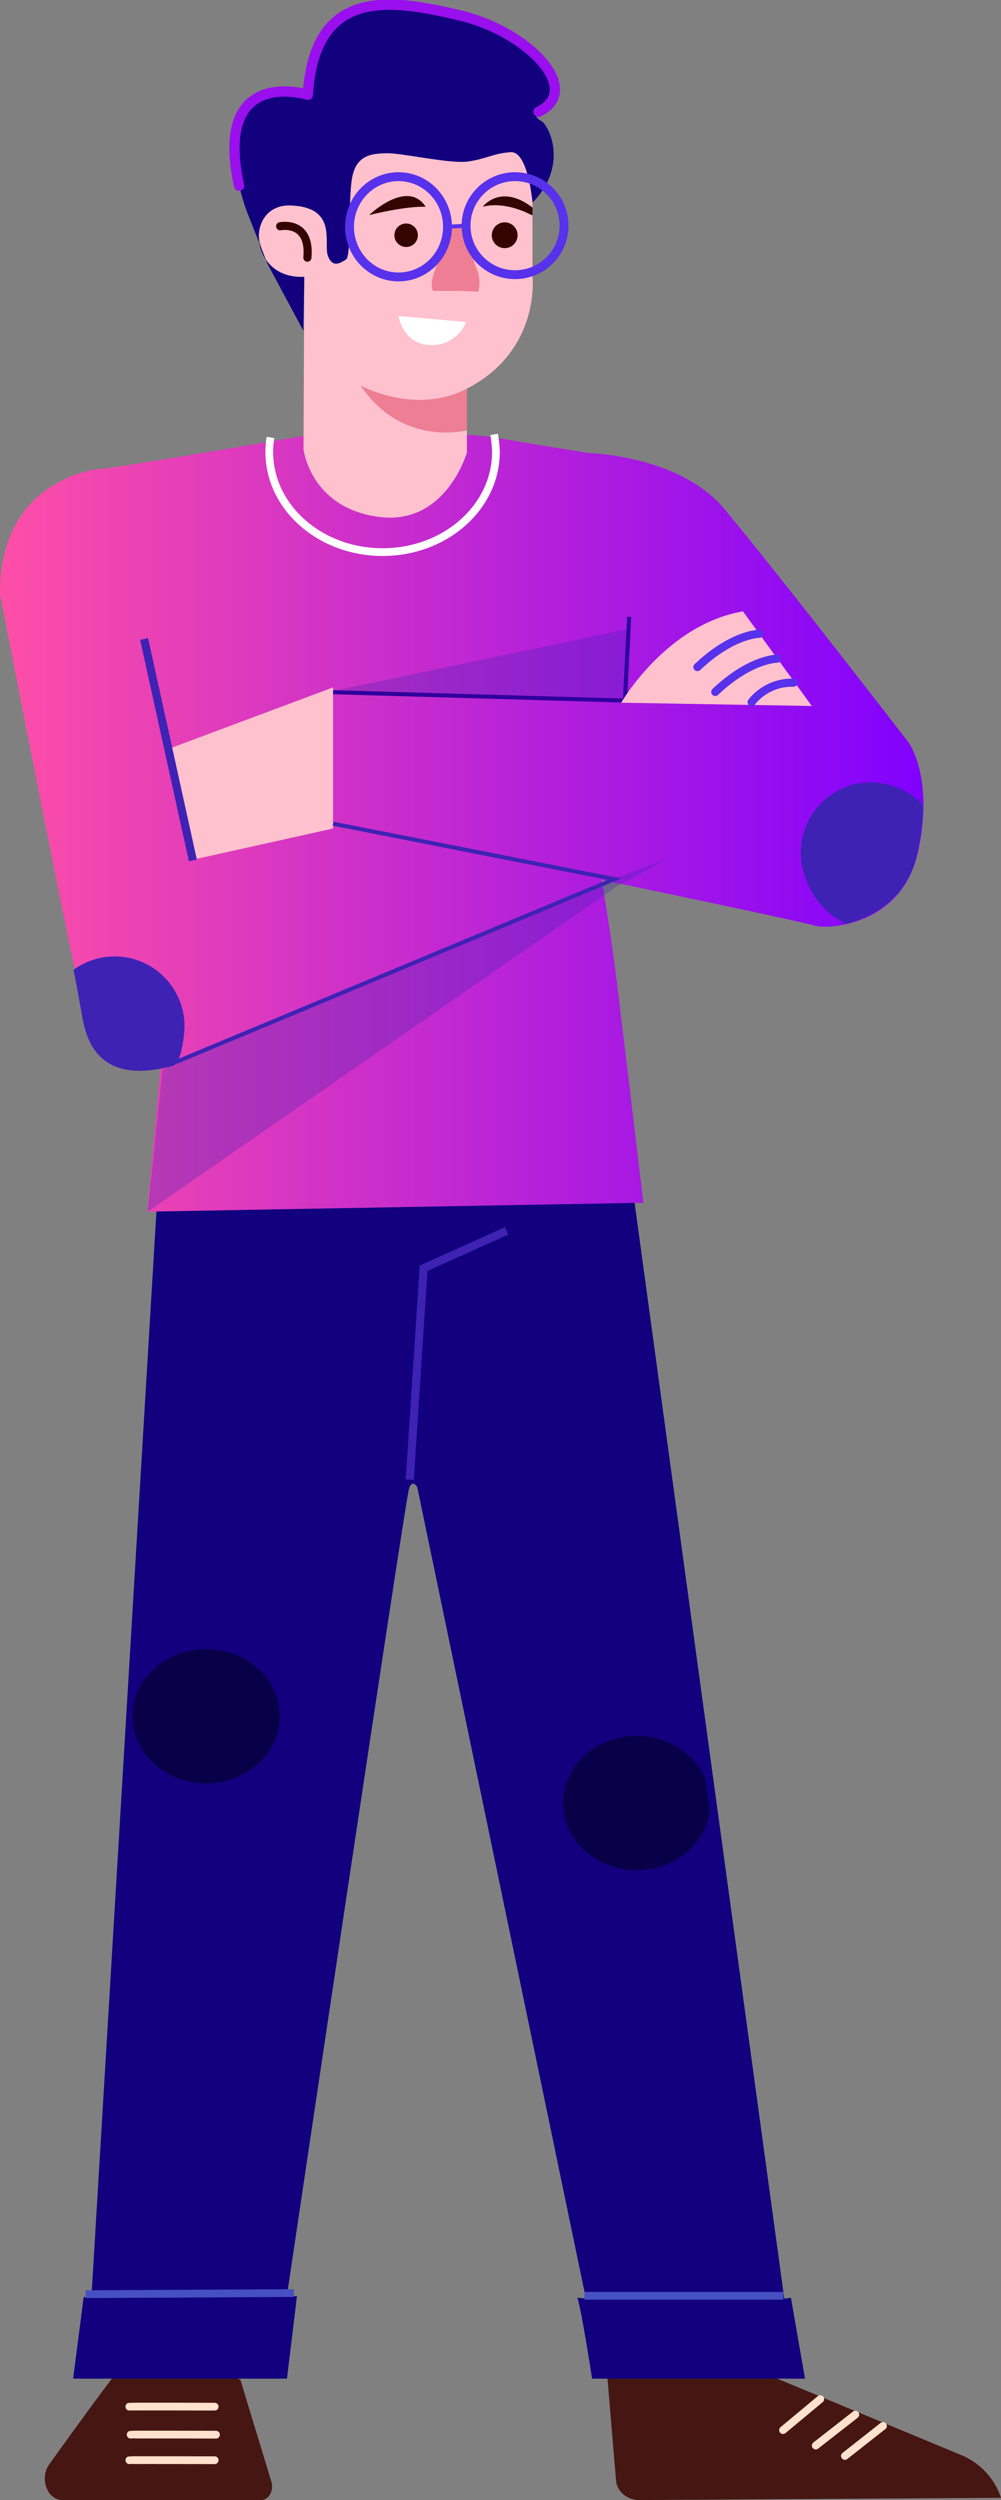 <svg xmlns="http://www.w3.org/2000/svg" xmlns:xlink="http://www.w3.org/1999/xlink" width="338.116" height="844.09" viewBox="0 0 338.116 844.09">
  <rect x="0" y="0" width="338.116" height="844.09" fill="#808080" stroke="none"/>
  <defs>
    <linearGradient id="linear-gradient" y1="0.5" x2="1" y2="0.5" gradientUnits="objectBoundingBox">
      <stop offset="0" stop-color="#ff4fa6"/>
      <stop offset="1" stop-color="#7f00ff"/>
    </linearGradient>
  </defs>
  <g id="Group_12100" data-name="Group 12100" transform="translate(-42.089 -9.91)">
    <path id="Path_9411" data-name="Path 9411" d="M247.052,810.265l3.118,37.106c.316,3.759,3.767,6.654,7.9,6.629l122.135-.754h0a23.743,23.743,0,0,0-13.785-14.581l-75.743-31.436Z" fill="#451612"/>
    <path id="Path_9412" data-name="Path 9412" d="M130.292,854H63.123c-5.069,0-7.768-7.373-4.41-12.055,10.3-14.355,26.874-37.174,32.61-43.389l31.963,14.859,10.474,34.412C134.669,850.813,132.879,854,130.292,854Z" fill="#451612"/>
    <path id="Path_9413" data-name="Path 9413" d="M85.783,822.472c.263-.079,28.821,0,28.821,0" fill="none" stroke="#ffe1cd" stroke-linecap="round" stroke-miterlimit="10" stroke-width="2.621"/>
    <path id="Path_9414" data-name="Path 9414" d="M86.222,831.927c.262-.08,28.82,0,28.82,0" fill="none" stroke="#ffe1cd" stroke-linecap="round" stroke-miterlimit="10" stroke-width="2.621"/>
    <path id="Path_9415" data-name="Path 9415" d="M85.783,840.555c.263-.08,28.821,0,28.821,0" fill="none" stroke="#ffe1cd" stroke-linecap="round" stroke-miterlimit="10" stroke-width="2.621"/>
    <line id="Line_1728" data-name="Line 1728" x1="12.579" y2="10.464" transform="translate(306.576 819.927)" fill="none" stroke="#ffe1cd" stroke-linecap="round" stroke-miterlimit="10" stroke-width="2.621"/>
    <line id="Line_1729" data-name="Line 1729" x1="13.374" y2="10.452" transform="translate(317.629 825.159)" fill="none" stroke="#ffe1cd" stroke-linecap="round" stroke-miterlimit="10" stroke-width="2.621"/>
    <line id="Line_1730" data-name="Line 1730" x1="12.859" y2="10.12" transform="translate(327.484 828.993)" fill="none" stroke="#ffe1cd" stroke-linecap="round" stroke-miterlimit="10" stroke-width="2.621"/>
    <path id="Path_9416" data-name="Path 9416" d="M100.528,325.517H244.069L307,786l2.246-.311L314,813.011H242.076s-3.414-22.381-4.947-27.334L240,786,183.04,512.055s-1.534-2.929-2.76.32S139,785,139,785l3.394.209-3.374,27.8H66.789l3.555-27.467L73,785Z" fill="#12007f"/>
    <ellipse id="Ellipse_816" data-name="Ellipse 816" cx="24.879" cy="22.689" rx="24.879" ry="22.689" transform="translate(86.829 566.681)" fill="#070049"/>
    <path id="Path_9417" data-name="Path 9417" d="M281.833,621.414c-1.468,11.239-11.967,19.95-24.689,19.95-13.738,0-24.882-10.163-24.882-22.692s11.144-22.691,24.882-22.691c10.458,0,19.419,5.895,23.084,14.23Z" fill="#070049"/>
    <line id="Line_1731" data-name="Line 1731" x2="67.227" transform="translate(239.489 785.032)" fill="none" stroke="#4650c1" stroke-miterlimit="10" stroke-width="2.621"/>
    <line id="Line_1732" data-name="Line 1732" x1="70.345" y2="0.383" transform="translate(71 784.117)" fill="none" stroke="#4650c1" stroke-miterlimit="10" stroke-width="2.621"/>
    <line id="Line_1733" data-name="Line 1733" x1="35.641" y2="36.46" transform="translate(82.725 295.517)" fill="none" stroke="#3e22b3" stroke-miterlimit="10" stroke-width="2.745"/>
    <path id="Path_9418" data-name="Path 9418" d="M213.208,425.487,185.175,438.1,180.5,509.5" fill="none" stroke="#3e22b3" stroke-miterlimit="10" stroke-width="2.745"/>
    <path id="Path_9419" data-name="Path 9419" d="M353.995,282.48a73.7,73.7,0,0,1-1.842,15.165c-3.1,14-12.377,20.531-20.7,23.3-6.525,2.2-12.449,2.073-14.339,1.455-4.311-1.4-71.739-15.4-71.739-15.4.878,6,3.193,18.923,5.264,36,3.752,30.939,8.773,73,8.773,73l-167.56,3L96.5,368.544q-.735.256-1.451.474c-14.2,4.32-22.893-2.626-24.675-14.377-.9-5.97-1.939-11.638-2.77-16.016-.879-4.529-1.553-7.658-1.685-8.276C59.1,297.878,42.091,210.511,42.091,210.511c-.313-37.138,30.027-42.161,34.025-42.284,3.034-.083,43.367-6.862,62.39-10.1,5.948-1,9.812-1.661,9.812-1.661h48.4s4.033.261,8.066.645h.012c2.541.247,5.081.535,6.6.837,3.913.8,29.486,4.913,29.486,4.913s30.737.7,45.9,18.912c19.722,23.7,62.306,78.969,62.306,78.969S354.187,267.809,353.995,282.48Z" fill="url(#linear-gradient)"/>
    <path id="Path_9420" data-name="Path 9420" d="M154.594,241.988v47.655l-48.356,10.746L99,262.778Z" fill="#ffc1cd"/>
    <path id="Path_9421" data-name="Path 9421" d="M97,371l-5,48L250.653,309.03l16.713-9.05-16.591,6.18Z" fill="#3e22b3" opacity="0.3"/>
    <path id="Path_9422" data-name="Path 9422" d="M104.412,356.423a19.037,19.037,0,0,1-.1,1.99c-.288,3.554-1.419,10.688-3.817,11.337-20.5,5.556-28.14-3.347-30.423-15.509-1.118-5.954-2.211-12.49-3.158-16.868a23.581,23.581,0,0,1,37.494,19.05Z" fill="#3e22b3"/>
    <path id="Path_9423" data-name="Path 9423" d="M353.84,281.621a85.155,85.155,0,0,1-2.217,17.5c-3.527,14-13.959,19.878-23.442,22.65-8.948-3.4-15.593-14.08-15.593-24.113a23.746,23.746,0,0,1,23.894-23.605A24.811,24.811,0,0,1,353.84,281.621Z" fill="#3e22b3"/>
    <path id="Path_9424" data-name="Path 9424" d="M209.011,156.584a45.51,45.51,0,0,1,.59,5.916c0,18.678-17.141,33.816-38.276,33.816s-38.277-15.138-38.277-33.816a30.365,30.365,0,0,1,.4-4.9" fill="none" stroke="#fff" stroke-miterlimit="10" stroke-width="2.61"/>
    <line id="Line_1734" data-name="Line 1734" x2="16.469" y2="74.753" transform="translate(90.763 225.636)" fill="none" stroke="#3e22b3" stroke-miterlimit="10" stroke-width="2.745"/>
    <path id="Path_9425" data-name="Path 9425" d="M101.5,368.5l148.113-61.761-95.019-18.732" fill="none" stroke="#3e22b3" stroke-miterlimit="10" stroke-width="1.372"/>
    <path id="Path_9426" data-name="Path 9426" d="M252.716,245.665l1.129-23.3L155.792,242.95Z" fill="#3e22b3" opacity="0.3"/>
    <path id="Path_9427" data-name="Path 9427" d="M221.959,78.32v25.259s2.716,24.761-22.163,37.551v21.55s-7.008,24.878-29.959,21.725-25.229-22.776-25.229-22.776l.263-58.255s-11.415,1.221-14.336-9.245-.732-18.086-.732-18.086,43.532-59.462,72.446-35.3C229.091,63.168,221.959,78.32,221.959,78.32Z" fill="#ffc1cd"/>
    <path id="Path_9428" data-name="Path 9428" d="M185.868,79.722s-5.694-.438-19.1,2.8C166.771,82.525,179.648,70.174,185.868,79.722Z" fill="#330400"/>
    <path id="Path_9429" data-name="Path 9429" d="M221.609,82.525s-8.585-4.9-16.469-2.8c0,0,5.957-8.059,16.819.263v2.54Z" fill="#330400"/>
    <circle id="Ellipse_817" data-name="Ellipse 817" cx="4.358" cy="4.358" r="4.358" transform="translate(208.206 84.978)" fill="#330400"/>
    <circle id="Ellipse_818" data-name="Ellipse 818" cx="3.967" cy="3.967" r="3.967" transform="translate(175.306 85.369)" fill="#330400"/>
    <path id="Path_9430" data-name="Path 9430" d="M197.694,108.134H188.35s-1.285-1.986.584-6.775,4.313-14.133,4.313-14.133l5.556-.438s3.214,11.478,4.147,13.462a12.413,12.413,0,0,1,.7,8.117Z" fill="#ed7e93"/>
    <path id="Path_9431" data-name="Path 9431" d="M199.517,118.617,176.7,116.6s1.37,9.461,10.656,9.811A12.379,12.379,0,0,0,199.517,118.617Z" fill="#fff"/>
    <path id="Path_9432" data-name="Path 9432" d="M199.8,155.175s-21.725,5.928-35.916-15.1c0,0,18.571,10.162,35.916,1.051Z" fill="#ed7e93"/>
    <path id="Path_9433" data-name="Path 9433" d="M136.724,86.3s10.337-2.107,9.2,10.6" fill="none" stroke="#330400" stroke-linecap="round" stroke-miterlimit="10" stroke-width="2.745"/>
    <path id="Path_9434" data-name="Path 9434" d="M144.549,121.566,132.519,99.14l-6.891-17.4s-9.947-24.931.7-36.676c6.141-6.774,19.739-3.153,19.739-3.153s-2.636-24.178,19.389-30.836c0,0,45.114-2.657,63.248,25.726,0,0,2.978,8.716-5.607,11.3,0,0-.438,1.577,1.8,2.628s9.68,14.63-2.935,27.594c0,0-1.489-17.374-7.329-17.023s-8.41,2.336-14.6,3.153-22.192-2.92-27.331-2.8-10.279.584-11.681,8.293-.2,26.426-2.044,27.565-4.555,3.066-6.132-1.226,3.426-16.325-12.439-17-14.454,25.054,4.468,24.09Z" fill="#12007f"/>
    <ellipse id="Ellipse_819" data-name="Ellipse 819" cx="16.546" cy="16.927" rx="16.546" ry="16.927" transform="translate(160.155 69.56)" fill="none" stroke="#5731eb" stroke-miterlimit="10" stroke-width="3"/>
    <circle id="Ellipse_820" data-name="Ellipse 820" cx="16.546" cy="16.546" r="16.546" transform="translate(199.517 69.56)" fill="none" stroke="#5731eb" stroke-miterlimit="10" stroke-width="3"/>
    <line id="Line_1735" data-name="Line 1735" x1="6.27" y2="0.381" transform="translate(193.247 86.106)" fill="none" stroke="#5731eb" stroke-miterlimit="10" stroke-width="1.372"/>
    <path id="Path_9435" data-name="Path 9435" d="M254.605,218.16l-1.4,28.285-98.607-2.822" fill="none" stroke="#2f009d" stroke-miterlimit="10" stroke-width="1.372"/>
    <path id="Path_9436" data-name="Path 9436" d="M251.919,247.166s15.184-26.4,41.114-30.836L316.3,248.275Z" fill="#ffc1cd"/>
    <path id="Path_9437" data-name="Path 9437" d="M298.549,223.9s-9.05,0-20.876,11.232" fill="none" stroke="#5731eb" stroke-linecap="round" stroke-miterlimit="10" stroke-width="2.745"/>
    <path id="Path_9438" data-name="Path 9438" d="M304.561,232.3s-9.05,0-20.876,11.232" fill="none" stroke="#5731eb" stroke-linecap="round" stroke-miterlimit="10" stroke-width="2.745"/>
    <path id="Path_9439" data-name="Path 9439" d="M310.081,240.411a17.334,17.334,0,0,0-14.1,6.55" fill="none" stroke="#5731eb" stroke-linecap="round" stroke-miterlimit="10" stroke-width="2.745"/>
    <path id="Path_9440" data-name="Path 9440" d="M223.994,47.662c15.355-7.511-3.835-27.139-26.226-32.46C174.85,9.756,148.33,5,146.068,41.908c0,0-32.1-10.079-23.233,30.713" fill="none" stroke="#9a0fed" stroke-linecap="round" stroke-linejoin="round" stroke-width="3.472"/>
  </g>
</svg>
